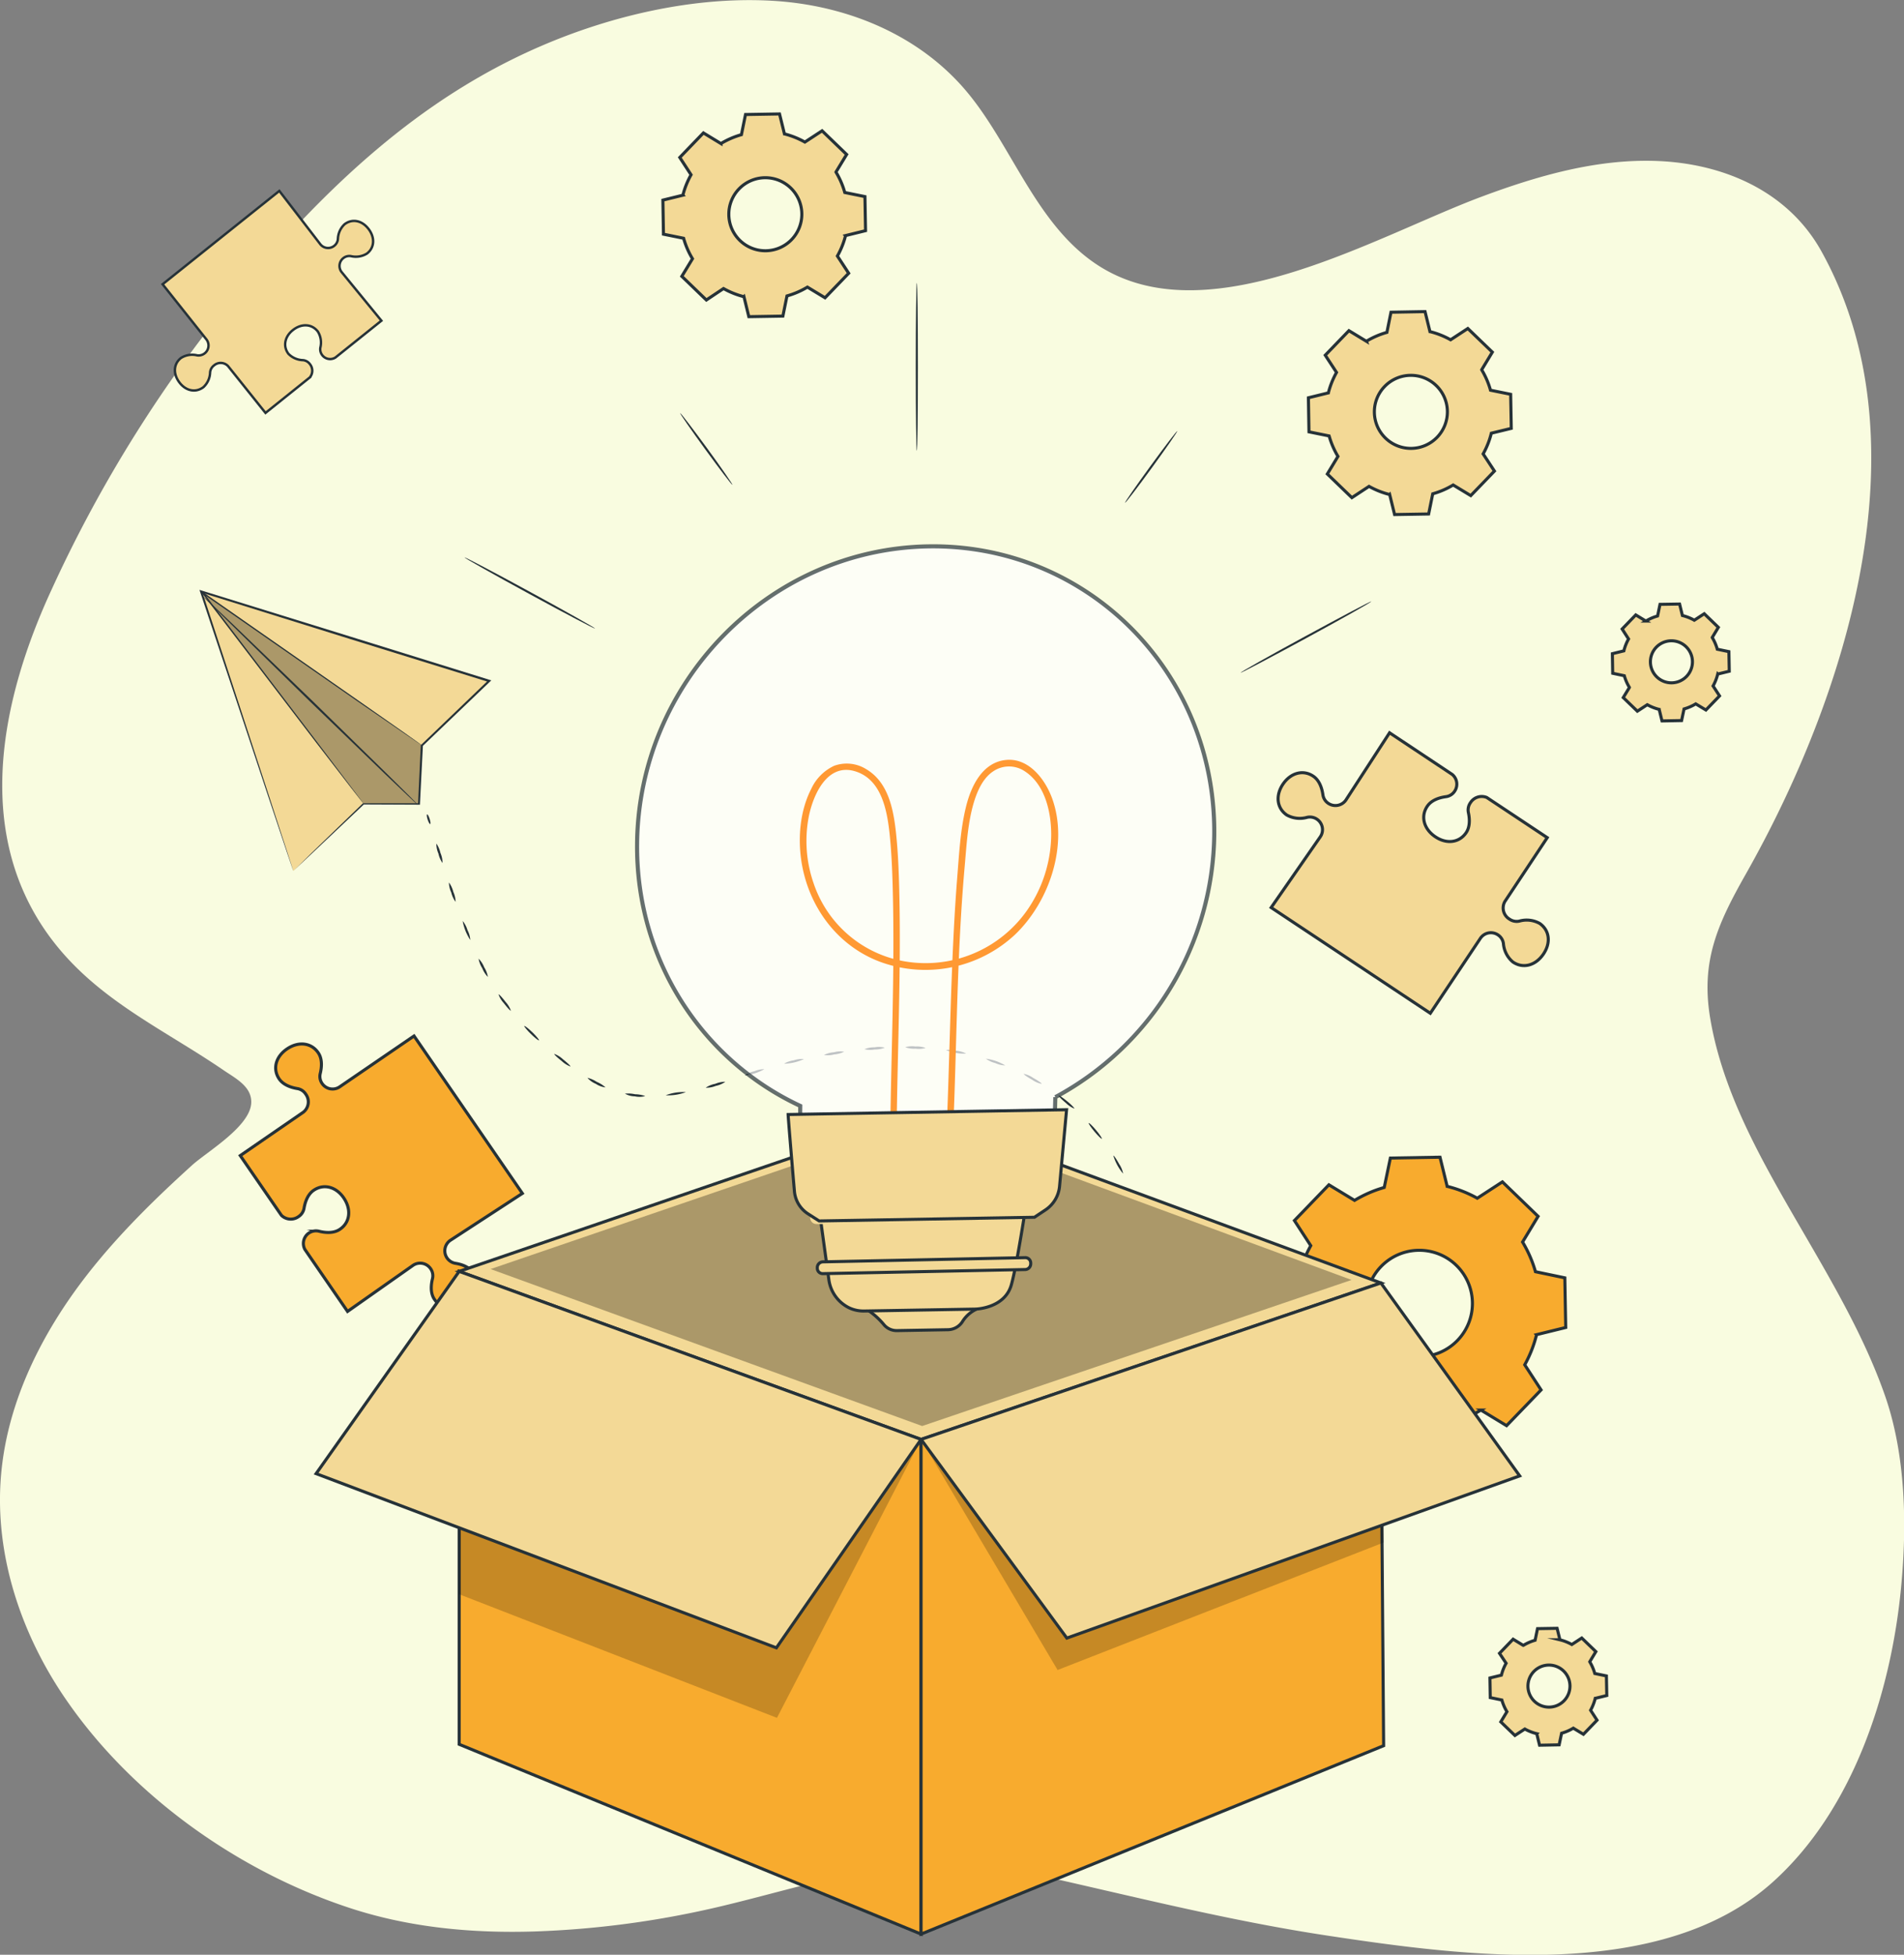 <svg xmlns="http://www.w3.org/2000/svg" viewBox="0 0 465.71 477.94"><rect x="0" y="0" width="465.71" height="477.94" fill="#808080" stroke="none"/><defs><style>.cls-1{fill:#f9fce0;}.cls-2{fill:#263238;}.cls-3,.cls-6,.cls-7{fill:#f3d996;}.cls-4{opacity:0.3;}.cls-5{fill:#f8ab2e;}.cls-5,.cls-6,.cls-7,.cls-9{stroke:#263238;stroke-miterlimit:10;}.cls-5,.cls-6{stroke-width:0.75px;}.cls-7{stroke-width:0.59px;}.cls-8{opacity:0.2;}.cls-9{fill:#fff;opacity:0.7;}.cls-10{fill:#f93;}.cls-11{fill:none;}</style></defs><title>9086042</title><g id="Background_Complete" data-name="Background Complete"><path class="cls-1" d="M154.54,20.77C124.61,33.68,102,55.34,81,80.27a328.55,328.55,0,0,0-46.16,73.41c-12.21,26.42-19.09,58.56-1.07,84C45,253.5,61.5,260.65,76.9,271.16c2.83,1.94,6.82,3.92,6.79,7.78,0,5.87-10.8,12.12-14.49,15.47-9.12,8.26-17.94,16.9-25.53,26.61-11.11,14.22-19.59,31-21.17,49-1.73,19.57,4.93,39.33,16.17,55.45C55,449,80.91,467.24,108,476.08c14.48,4.73,29.84,6.15,45,5.67a230.42,230.42,0,0,0,45.65-6.17c23.13-5.5,47.23-14.26,71.24-9,25.74,5.6,50.88,12.23,77,16.18,33.52,5.07,81.59,11.53,109-13.13,19.67-17.71,28.87-46.32,31.33-71.93,1.46-15.18,1.17-32.28-3.89-46.85-6.86-19.73-19.36-37.89-29.19-56.22-6.08-11.31-11.44-23.34-13.59-36.09-2.38-14.05,1.84-23.2,8.69-35.31,24.48-43.24,44.48-105.51,18.5-152.28-8.16-14.69-23.95-21.54-40.5-22.1-14.5-.49-28.77,3.59-42.37,8.65-25.58,9.49-66,33.72-93,17.54-15.58-9.34-21.53-28.7-32.49-42.29-11.79-14.63-30-22.06-48.44-23.07C192,8.62,171.83,13.3,154.54,20.77Z" transform="translate(-22.23 -9.5)"/><g id="Paper_Plane" data-name="Paper Plane"><path class="cls-2" d="M127.45,211c-.13,0-.41-.45-.62-1.11s-.27-1.23-.13-1.27.41.45.62,1.11S127.59,210.94,127.45,211Z" transform="translate(-22.23 -9.5)"/><path class="cls-2" d="M130.47,220.51a6.29,6.29,0,0,1-1-2.3,6.15,6.15,0,0,1-.51-2.46,6.51,6.51,0,0,1,1,2.3A6.15,6.15,0,0,1,130.47,220.51Z" transform="translate(-22.23 -9.5)"/><path class="cls-2" d="M133.67,230a6.09,6.09,0,0,1-1.06-2.28,5.94,5.94,0,0,1-.57-2.45,6.5,6.5,0,0,1,1.06,2.28A6.35,6.35,0,0,1,133.67,230Z" transform="translate(-22.23 -9.5)"/><path class="cls-2" d="M137.26,239.33a12.28,12.28,0,0,1-1.86-4.65,6.36,6.36,0,0,1,1.17,2.23A6.16,6.16,0,0,1,137.26,239.33Z" transform="translate(-22.23 -9.5)"/><path class="cls-2" d="M141.56,248.36a6.24,6.24,0,0,1-1.36-2.11,6.31,6.31,0,0,1-.91-2.35,6.14,6.14,0,0,1,1.37,2.11A6.27,6.27,0,0,1,141.56,248.36Z" transform="translate(-22.23 -9.5)"/><path class="cls-2" d="M147.19,256.61c-.11.09-.88-.73-1.72-1.83a6.26,6.26,0,0,1-1.31-2.15c.12-.08.89.74,1.72,1.83A6.46,6.46,0,0,1,147.19,256.61Z" transform="translate(-22.23 -9.5)"/><path class="cls-2" d="M154.06,263.87c-.1.1-1-.6-2-1.58s-1.69-1.85-1.59-1.94,1,.6,2,1.57S154.16,263.76,154.06,263.87Z" transform="translate(-22.23 -9.5)"/><path class="cls-2" d="M161.75,270.26a6.28,6.28,0,0,1-2.13-1.34c-1.09-.85-1.9-1.63-1.81-1.74a6.34,6.34,0,0,1,2.13,1.33C161,269.36,161.84,270.14,161.75,270.26Z" transform="translate(-22.23 -9.5)"/><path class="cls-2" d="M170.33,275.37a5.36,5.36,0,0,1-2.37-.87,5.51,5.51,0,0,1-2.05-1.47,7.38,7.38,0,0,1,2.3,1A7.5,7.5,0,0,1,170.33,275.37Z" transform="translate(-22.23 -9.5)"/><path class="cls-2" d="M180.05,277.49a5.21,5.21,0,0,1-2.53.07,5,5,0,0,1-2.43-.66,8,8,0,0,1,2.49.15A7.76,7.76,0,0,1,180.05,277.49Z" transform="translate(-22.23 -9.5)"/><path class="cls-2" d="M190,276.53a12.23,12.23,0,0,1-4.94.77,11.79,11.79,0,0,1,4.94-.77Z" transform="translate(-22.23 -9.5)"/><path class="cls-2" d="M199.64,274a6.07,6.07,0,0,1-2.32,1,6.15,6.15,0,0,1-2.48.45,6.24,6.24,0,0,1,2.33-.95A6.43,6.43,0,0,1,199.64,274Z" transform="translate(-22.23 -9.5)"/><path class="cls-2" d="M209.18,270.92a11.91,11.91,0,0,1-4.77,1.51,6.2,6.2,0,0,1,2.31-1A6.37,6.37,0,0,1,209.18,270.92Z" transform="translate(-22.23 -9.5)"/><path class="cls-2" d="M218.87,268.45a12.35,12.35,0,0,1-4.87,1.14,6.2,6.2,0,0,1,2.37-.83A6.08,6.08,0,0,1,218.87,268.45Z" transform="translate(-22.23 -9.5)"/><path class="cls-2" d="M228.7,266.64a6.28,6.28,0,0,1-2.42.66,6,6,0,0,1-2.51.15,6.27,6.27,0,0,1,2.42-.66A6.16,6.16,0,0,1,228.7,266.64Z" transform="translate(-22.23 -9.5)"/><path class="cls-2" d="M238.65,265.66a6.39,6.39,0,0,1-2.48.44,6.21,6.21,0,0,1-2.51-.07,6.39,6.39,0,0,1,2.48-.45A6.05,6.05,0,0,1,238.65,265.66Z" transform="translate(-22.23 -9.5)"/><path class="cls-2" d="M248.64,265.73a6.3,6.3,0,0,1-2.5.17,6,6,0,0,1-2.49-.36,6.35,6.35,0,0,1,2.5-.16A6.25,6.25,0,0,1,248.64,265.73Z" transform="translate(-22.23 -9.5)"/><path class="cls-2" d="M258.54,267.11a11.71,11.71,0,0,1-4.92-.87,6.25,6.25,0,0,1,2.5.18A6.18,6.18,0,0,1,258.54,267.11Z" transform="translate(-22.23 -9.5)"/><path class="cls-2" d="M268.1,270a6.2,6.2,0,0,1-2.44-.58,6.5,6.5,0,0,1-2.28-1.06A11.88,11.88,0,0,1,268.1,270Z" transform="translate(-22.23 -9.5)"/><path class="cls-2" d="M277,274.51a6,6,0,0,1-2.3-1c-1.2-.67-2.12-1.32-2.05-1.45a6.2,6.2,0,0,1,2.3,1C276.18,273.74,277.1,274.39,277,274.51Z" transform="translate(-22.23 -9.5)"/><path class="cls-2" d="M285,280.56a6.42,6.42,0,0,1-2.08-1.4c-1.06-.88-1.85-1.69-1.76-1.8s1,.51,2.09,1.4S285.08,280.45,285,280.56Z" transform="translate(-22.23 -9.5)"/><path class="cls-2" d="M291.73,287.93c-.11.09-.92-.7-1.8-1.75s-1.51-2-1.4-2.09.91.69,1.8,1.75S291.85,287.85,291.73,287.93Z" transform="translate(-22.23 -9.5)"/><path class="cls-2" d="M296.94,296.46a12.42,12.42,0,0,1-2.39-4.4c.13-.07.76.85,1.43,2.07A6.25,6.25,0,0,1,296.94,296.46Z" transform="translate(-22.23 -9.5)"/><path class="cls-2" d="M300.13,305.92c-.07,0-.19-.25-.34-.68l-.51-1.68a6.51,6.51,0,0,1-.45-2.47,6.05,6.05,0,0,1,.95,2.33,8.54,8.54,0,0,1,.37,1.74C300.21,305.61,300.2,305.9,300.13,305.92Z" transform="translate(-22.23 -9.5)"/><path class="cls-2" d="M300.77,315.87a7.46,7.46,0,0,1-.16-2.5,7.16,7.16,0,0,1,.18-2.5,9.1,9.1,0,0,1,0,5Z" transform="translate(-22.23 -9.5)"/><path class="cls-2" d="M298.67,325.62a7.68,7.68,0,0,1,.53-2.45,7.8,7.8,0,0,1,.86-2.35,5.34,5.34,0,0,1-.36,2.5A5.22,5.22,0,0,1,298.67,325.62Z" transform="translate(-22.23 -9.5)"/><path class="cls-2" d="M294,334.4a7.53,7.53,0,0,1,1.19-2.2,7.87,7.87,0,0,1,1.48-2,5.18,5.18,0,0,1-1,2.3C294.84,333.65,294.07,334.48,294,334.4Z" transform="translate(-22.23 -9.5)"/><path class="cls-2" d="M288.91,339.93c-.09-.11.23-.58.73-1.05s1-.78,1.08-.68-.22.57-.72,1.05S289,340,288.91,339.93Z" transform="translate(-22.23 -9.5)"/><polygon class="cls-3" points="71.74 212.94 49.18 144.6 119.71 166.46 103.24 182.24 102.54 196.56 88.93 196.52 71.74 212.94"/><g class="cls-4"><polygon points="103.24 182.24 49.18 144.6 88.93 196.52 102.54 196.56 103.24 182.24"/></g><path class="cls-2" d="M111.16,206s-.08-.08-.22-.25l-.61-.77L108,202l-8.49-11L71.61,154.49a.19.19,0,0,1,0-.25.2.2,0,0,1,.22,0l.19.14,37.81,26.37,11.44,8,3.1,2.2.8.58a2.34,2.34,0,0,1,.26.21l-.28-.18-.82-.55-3.14-2.14L109.72,181,71.84,154.66l-.19-.13.25-.26,27.82,36.56c3.54,4.68,6.41,8.46,8.4,11.1l2.26,3,.59.8Z" transform="translate(-22.23 -9.5)"/><path class="cls-2" d="M72,155.41a4.07,4.07,0,0,1,.57.48l1.55,1.44c1.38,1.3,3.3,3.12,5.65,5.36L98.3,180.53l18.4,18,5.54,5.48,1.49,1.51a5,5,0,0,1,.49.55,4.35,4.35,0,0,1-.57-.47l-1.55-1.44-5.65-5.37L97.94,180.91l-18.4-18L74,157.47,72.51,156A5,5,0,0,1,72,155.41Z" transform="translate(-22.23 -9.5)"/><path class="cls-2" d="M94,222.45l.3-.31.87-.85L98.5,218,111,205.91l0,0h13.68l-.2.19c.21-4.37.43-9.2.67-14.31v-.09l.06-.06,16.46-15.81.09.42-34-10.54L71.33,154.34l.31-.31,16.07,49.11,4.61,14.17c.53,1.65.94,2.92,1.23,3.8.13.42.24.75.31,1l.11.35-.12-.31c-.07-.23-.18-.54-.32-.95q-.44-1.31-1.26-3.72L87.56,203.4c-4-12.12-9.73-29.22-16.39-49.22l-.15-.45.46.14L108,165.17l34,10.56.4.12-.3.29-16.49,15.77.06-.15c-.25,5.11-.5,9.94-.72,14.31v.18h-.18l-13.61-.06.11-.05L98.5,218.2l-3.38,3.18-.86.81Z" transform="translate(-22.23 -9.5)"/></g><path class="cls-5" d="M353.55,303a29.89,29.89,0,0,1,7.26-3.16l1.5-7.19,12.14-.21,1.75,7.13a29.9,29.9,0,0,1,7.37,2.9l6.14-4,8.73,8.43-3.8,6.28a29.89,29.89,0,0,1,3.16,7.26l7.18,1.5.22,12.14-7.13,1.75a30.14,30.14,0,0,1-2.9,7.37l4,6.14-8.44,8.74-6.27-3.81a29.89,29.89,0,0,1-7.26,3.16l-1.5,7.18-12.14.22-1.75-7.13a30,30,0,0,1-7.37-2.9l-6.14,4-8.74-8.44,3.81-6.27a29.89,29.89,0,0,1-3.16-7.26l-7.19-1.5-.21-12.14,7.13-1.75a29.6,29.6,0,0,1,2.9-7.37l-4-6.14,8.43-8.74,6.28,3.81ZM360,319.2a13,13,0,1,0,18.43-.33A13,13,0,0,0,360,319.2Z" transform="translate(-22.23 -9.5)"/><path class="cls-6" d="M356.46,92.93a20.31,20.31,0,0,1,5-2.16l1-4.93,8.33-.15,1.2,4.89a20.34,20.34,0,0,1,5.05,2l4.21-2.76,6,5.78-2.61,4.31a20.31,20.31,0,0,1,2.16,5l4.93,1,.15,8.33L387,115.42a20.26,20.26,0,0,1-2,5.06l2.76,4.2-5.79,6-4.3-2.6a20.31,20.31,0,0,1-5,2.16l-1,4.93-8.33.14-1.2-4.89a20.71,20.71,0,0,1-5.05-2l-4.2,2.76-6-5.79,2.6-4.3a20.31,20.31,0,0,1-2.16-5l-4.93-1-.14-8.33,4.88-1.2a20.74,20.74,0,0,1,2-5l-2.76-4.21,5.79-6,4.3,2.61ZM360.9,104a8.93,8.93,0,1,0,12.63-.22A8.93,8.93,0,0,0,360.9,104Z" transform="translate(-22.23 -9.5)"/><path class="cls-6" d="M394.84,411.8a11.58,11.58,0,0,1,2.87-1.25l.59-2.84,4.79-.08.69,2.81a11.54,11.54,0,0,1,2.91,1.15l2.43-1.59,3.45,3.33-1.5,2.48a11.54,11.54,0,0,1,1.24,2.87l2.84.59.09,4.79-2.82.69a11.89,11.89,0,0,1-1.14,2.91l1.58,2.43-3.33,3.45-2.48-1.5a11.48,11.48,0,0,1-2.86,1.24l-.6,2.84-4.79.09-.69-2.82a11.89,11.89,0,0,1-2.91-1.14l-2.43,1.58-3.45-3.33,1.5-2.48a11.86,11.86,0,0,1-1.24-2.86l-2.84-.59-.08-4.8,2.81-.69a11.54,11.54,0,0,1,1.15-2.91L389,413.74l3.33-3.45,2.48,1.51Zm2.56,6.39a5.14,5.14,0,1,0,7.27-.13A5.14,5.14,0,0,0,397.4,418.19Z" transform="translate(-22.23 -9.5)"/><path class="cls-6" d="M424.8,161.36a11.58,11.58,0,0,1,2.87-1.25l.59-2.84,4.79-.08.69,2.81a11.54,11.54,0,0,1,2.91,1.15l2.43-1.59,3.45,3.33-1.5,2.48a11.39,11.39,0,0,1,1.24,2.87l2.84.59.09,4.79-2.82.69a11.89,11.89,0,0,1-1.14,2.91l1.58,2.43-3.33,3.45L437,181.6a11.86,11.86,0,0,1-2.86,1.24l-.6,2.84-4.79.09-.69-2.82a11.54,11.54,0,0,1-2.91-1.15l-2.43,1.59-3.45-3.33,1.51-2.48a11.51,11.51,0,0,1-1.25-2.86l-2.84-.6-.08-4.79,2.81-.69a11.54,11.54,0,0,1,1.15-2.91L419,163.3l3.33-3.45,2.48,1.51Zm2.56,6.38a5.14,5.14,0,1,0,7.27-.12A5.15,5.15,0,0,0,427.36,167.74Z" transform="translate(-22.23 -9.5)"/><path class="cls-6" d="M198.58,44.59a20.48,20.48,0,0,1,5-2.16l1-4.93,8.32-.14,1.2,4.88a20.74,20.74,0,0,1,5,2l4.21-2.76,6,5.79-2.61,4.3a20.31,20.31,0,0,1,2.16,5l4.93,1,.15,8.33-4.89,1.2a20.34,20.34,0,0,1-2,5l2.76,4.21-5.78,6-4.31-2.61a20.41,20.41,0,0,1-5,2.16l-1,4.93-8.33.14-1.19-4.88a20.42,20.42,0,0,1-5-2L195,82.85l-6-5.79,2.61-4.3a20,20,0,0,1-2.17-5l-4.93-1-.14-8.33,4.89-1.2a20.71,20.71,0,0,1,2-5L188.5,48l5.78-6,4.3,2.61ZM203,55.68a8.93,8.93,0,1,0,12.63-.22A8.93,8.93,0,0,0,203,55.68Z" transform="translate(-22.23 -9.5)"/></g><g id="Lines"><path class="cls-2" d="M167.8,163.19c-.07.13-7.29-3.67-16.12-8.48s-15.93-8.82-15.86-8.94,7.28,3.67,16.11,8.48S167.86,163.06,167.8,163.19Z" transform="translate(-22.23 -9.5)"/><path class="cls-2" d="M246.48,78.62c.15,0,.26,9.21.26,20.55s-.11,20.56-.26,20.56-.26-9.2-.26-20.56S246.34,78.62,246.48,78.62Z" transform="translate(-22.23 -9.5)"/><path class="cls-2" d="M201.38,128.05c-.11.09-3.07-3.77-6.6-8.62s-6.3-8.85-6.19-8.93,3.07,3.78,6.61,8.62S201.5,128,201.38,128.05Z" transform="translate(-22.23 -9.5)"/><path class="cls-2" d="M325.65,174c-.06-.13,7-4.13,15.87-8.94s16-8.61,16.11-8.49-7,4.13-15.86,8.94S325.72,174.11,325.65,174Z" transform="translate(-22.23 -9.5)"/><path class="cls-2" d="M297.4,132.44c-.11-.08,2.66-4.08,6.19-8.93s6.49-8.7,6.6-8.62-2.65,4.08-6.18,8.93S297.52,132.53,297.4,132.44Z" transform="translate(-22.23 -9.5)"/></g><g id="Puzzle_pieces" data-name="Puzzle pieces"><path class="cls-5" d="M90.48,273.25c1.06,1.6,3.13,2.19,4.46,2.41A3,3,0,0,1,97,277a3.2,3.2,0,0,1-.56,4.42L81,292.05l10.07,14.61a3.26,3.26,0,0,0,4.17.31,3.06,3.06,0,0,0,1.36-2.05c.22-1.33.82-3.4,2.43-4.44,2.49-1.63,5.53-.77,7.37,2.06s1.39,5.95-1.1,7.57c-1.6,1.05-3.74.76-5.05.43A3.08,3.08,0,0,0,96.81,315l10.43,15.15,16.05-11.29a3.1,3.1,0,0,1,4.29.88,3,3,0,0,1,.43,2.42c-.32,1.31-.6,3.44.46,5,1.64,2.49,4.77,2.91,7.58,1s3.65-4.9,2-7.38c-1.05-1.6-3.12-2.19-4.46-2.4a3.1,3.1,0,0,1-1.17-5.64L150,301.29l-26.5-38.49-18.22,12.46a3.1,3.1,0,0,1-4.29-.88,3,3,0,0,1-.43-2.42c.32-1.31.59-3.44-.46-5-1.64-2.48-4.77-2.91-7.58-1.05S88.85,270.77,90.48,273.25Z" transform="translate(-22.23 -9.5)"/><path class="cls-6" d="M398.84,235.29a6.57,6.57,0,0,0-5-.57,3.06,3.06,0,0,1-2.4-.49,3.18,3.18,0,0,1-1.13-4.3l10.37-15.62-14.79-9.82a3.26,3.26,0,0,0-4,1.28,3.06,3.06,0,0,0-.5,2.4c.29,1.32.5,3.46-.6,5-1.71,2.44-4.85,2.77-7.61.84s-3.51-5-1.8-7.44c1.1-1.57,3.18-2.1,4.52-2.28A3,3,0,0,0,378,203a3.08,3.08,0,0,0-.57-4.15l-15.32-10.18-10.69,16.46a3.11,3.11,0,0,1-4.31.78,3,3,0,0,1-1.3-2.08c-.19-1.34-.73-3.42-2.31-4.51-2.44-1.69-5.51-.92-7.42,1.85s-1.57,5.91.88,7.6a6.55,6.55,0,0,0,5,.57,3.09,3.09,0,0,1,3.19,4.79l-12,17.27,38.93,25.85,12.27-18.36a3.09,3.09,0,0,1,4.31-.78,3,3,0,0,1,1.3,2.08,6.55,6.55,0,0,0,2.3,4.51c2.45,1.69,5.51.92,7.43-1.85S401.28,237,398.84,235.29Z" transform="translate(-22.23 -9.5)"/><path class="cls-7" d="M72,104.15a5.11,5.11,0,0,0,1.62-3.62,2.38,2.38,0,0,1,.94-1.67A2.49,2.49,0,0,1,78,99l9.17,11.46,10.84-8.68a2.55,2.55,0,0,0,0-3.28,2.36,2.36,0,0,0-1.67-.94A5.18,5.18,0,0,1,92.77,96c-1.4-1.86-.9-4.28,1.2-5.87s4.56-1.43,6,.43a5.12,5.12,0,0,1,.62,3.92,2.35,2.35,0,0,0,.46,1.86,2.42,2.42,0,0,0,3.23.57l11.24-9L105.77,76a2.43,2.43,0,0,1,.45-3.4,2.35,2.35,0,0,1,1.86-.47,5.16,5.16,0,0,0,3.91-.64c1.85-1.42,2-3.89.39-6s-4-2.58-5.87-1.16a5.15,5.15,0,0,0-1.63,3.62,2.39,2.39,0,0,1-.93,1.68,2.42,2.42,0,0,1-3.4-.45l-10-13L62,79,72.73,92.5a2.43,2.43,0,0,1-2.3,3.88,5.13,5.13,0,0,0-3.92.64c-1.84,1.42-2,3.88-.39,6S70.15,105.57,72,104.15Z" transform="translate(-22.23 -9.5)"/></g><g id="Box"><polygon class="cls-5" points="112.31 310.86 112.31 426.49 225.29 472.89 225.29 351.94 112.31 310.86"/><polygon class="cls-5" points="337.54 313.89 338.43 426.83 225.29 472.89 225.29 351.94 337.54 313.89"/><g class="cls-8"><polygon points="338.43 377.15 258.68 408.32 225.29 351.94 338.19 347.64 338.43 377.15"/></g><polygon class="cls-6" points="112.31 310.86 225.29 272.21 337.76 313.69 225.29 351.94 112.31 310.86"/><g class="cls-4"><polygon points="119.99 310.29 225.5 274.19 330.59 312.95 225.56 348.67 119.99 310.29"/></g><g class="cls-8"><path d="M134.54,399.3l77.73,30.22,35.25-68.08S134,377.15,134.46,377.15,134.54,399.3,134.54,399.3Z" transform="translate(-22.23 -9.5)"/></g><polygon class="cls-6" points="189.9 402.9 77.32 360.31 112.31 310.86 225.29 351.94 189.9 402.9"/><polygon class="cls-6" points="260.94 400.52 225.29 351.94 337.76 313.69 371.71 360.86 260.94 400.52"/></g><g id="Light_Bulb" data-name="Light Bulb"><path class="cls-9" d="M319.23,213.5c.37-39.53-30.94-71.05-69.93-70.41s-70.88,33.2-71.24,72.72c-.27,28.62,16.07,53,39.91,64.09-.08,8.48-.17,18.05-.17,18.05l61.87-1s.47-10.14.69-19.19A73.88,73.88,0,0,0,319.23,213.5Z" transform="translate(-22.23 -9.5)"/><path class="cls-10" d="M241.51,296.71c-.15-23.21,1.24-46.45.67-69.65-.12-4.69-.3-9.38-.8-14-.64-5.84-1.92-12.32-7.27-15.49a9,9,0,0,0-7.85-.83,11.51,11.51,0,0,0-5.62,5.68c-2.66,5.19-3.24,11.54-2.46,17.18,1.6,11.54,9,21.49,19.94,25.29a32.13,32.13,0,0,0,32.41-6.9c8.45-8.11,13.07-22,9.08-33.19-1.73-4.82-5.85-10.19-11.56-9.46-5.55.7-8.26,6.32-9.49,11.22-1.43,5.68-1.73,11.73-2.2,17.53-.54,6.77-.89,13.54-1.18,20.32-.58,13.95-.84,27.91-1.43,41.86q-.19,4.62-.46,9.24c-.06,1,1.54.95,1.6-.08,1.43-24.7,1.1-49.45,3.3-74.12.48-5.43.77-11.2,2.5-16.44.85-2.54,2.18-5.26,4.48-6.78a6.89,6.89,0,0,1,7.73,0c4.93,3.22,6.46,9.9,6.45,15.54a32.8,32.8,0,0,1-4.74,16.66,30.3,30.3,0,0,1-29,14.55,28.61,28.61,0,0,1-24.37-19.36,31.43,31.43,0,0,1-1.19-16.3c1.09-5.43,4.52-13.1,11.26-11.12,6.46,1.9,7.88,9.39,8.51,15.3.43,4.1.62,8.23.74,12.35.62,21.49-.46,43-.63,64.55,0,2.18,0,4.35,0,6.53,0,1,1.6.95,1.6-.09Z" transform="translate(-22.23 -9.5)"/><g id="_2gGvdE.tif" data-name="2gGvdE.tif"><path class="cls-6" d="M234.37,329.74a18.52,18.52,0,0,1,4,3.57,4.06,4.06,0,0,0,3.28,1.53l12.45-.22a4.29,4.29,0,0,0,3.5-1.92,8.06,8.06,0,0,1,4.28-3.43Z" transform="translate(-22.23 -9.5)"/></g><path class="cls-6" d="M221.19,294.83c0,.25,2.72,19.92,3.76,27.44a9,9,0,0,0,5.08,7.05,8.29,8.29,0,0,0,3.54.73l27.23-.47s7.12-.12,8.78-5.87c1.75-6.06,5.16-29.8,5.16-29.8Z" transform="translate(-22.23 -9.5)"/><path class="cls-6" d="M272.93,319.91l-49.45,1a1.32,1.32,0,0,1-1.34-1.34v-.14a1.4,1.4,0,0,1,1.36-1.4L273,317a1.32,1.32,0,0,1,1.34,1.34v.15A1.4,1.4,0,0,1,272.93,319.91Z" transform="translate(-22.23 -9.5)"/><path class="cls-3" d="M274.71,307.46l-52.79,1.09a1.31,1.31,0,0,1-1.34-1.34v-.15a1.39,1.39,0,0,1,1.36-1.39l52.78-1.1a1.33,1.33,0,0,1,1.35,1.34v.15A1.42,1.42,0,0,1,274.71,307.46Z" transform="translate(-22.23 -9.5)"/><path class="cls-3" d="M274.71,307.46a1.45,1.45,0,0,0,1.26-1.84,1.26,1.26,0,0,0-1.35-1l-12.26.33-40.42.91a1.17,1.17,0,0,0-1,.63,1.45,1.45,0,0,0,0,1.22,1.1,1.1,0,0,0,1,.57l1.45,0,5.68-.11,10.73-.21,18.18-.33,12.25-.18,3.33,0h.86a1,1,0,0,1,.3,0l-.3,0-.86,0-3.33.11L258,308l-18.17.43-10.73.23-5.68.12-1.45,0a1.52,1.52,0,0,1-1.39-.8,1.6,1.6,0,0,1-.19-.82,1.66,1.66,0,0,1,1.59-1.73l40.42-.77,12.26-.18a1.41,1.41,0,0,1,1.48,1.11,1.67,1.67,0,0,1-.33,1.4,1.42,1.42,0,0,1-.76.45A.85.85,0,0,1,274.71,307.46Z" transform="translate(-22.23 -9.5)"/><path class="cls-6" d="M215,282c0,.51,1,12.56,1.54,18.75a7.29,7.29,0,0,0,3.29,5.51l2.76,1.77,52.65-.9,2.76-1.84a7.79,7.79,0,0,0,3.39-5.71l1.72-18.75Z" transform="translate(-22.23 -9.5)"/><circle class="cls-11" cx="414.36" cy="95.2" r="5.53"/><circle class="cls-11" cx="129.58" cy="33.98" r="6.13"/><path class="cls-11" d="M81,353.55a4.63,4.63,0,1,1-4.62-4.63A4.63,4.63,0,0,1,81,353.55Z" transform="translate(-22.23 -9.5)"/><path class="cls-11" d="M332.11,274.88a5.69,5.69,0,1,1-5.69-5.69A5.69,5.69,0,0,1,332.11,274.88Z" transform="translate(-22.23 -9.5)"/></g></svg>